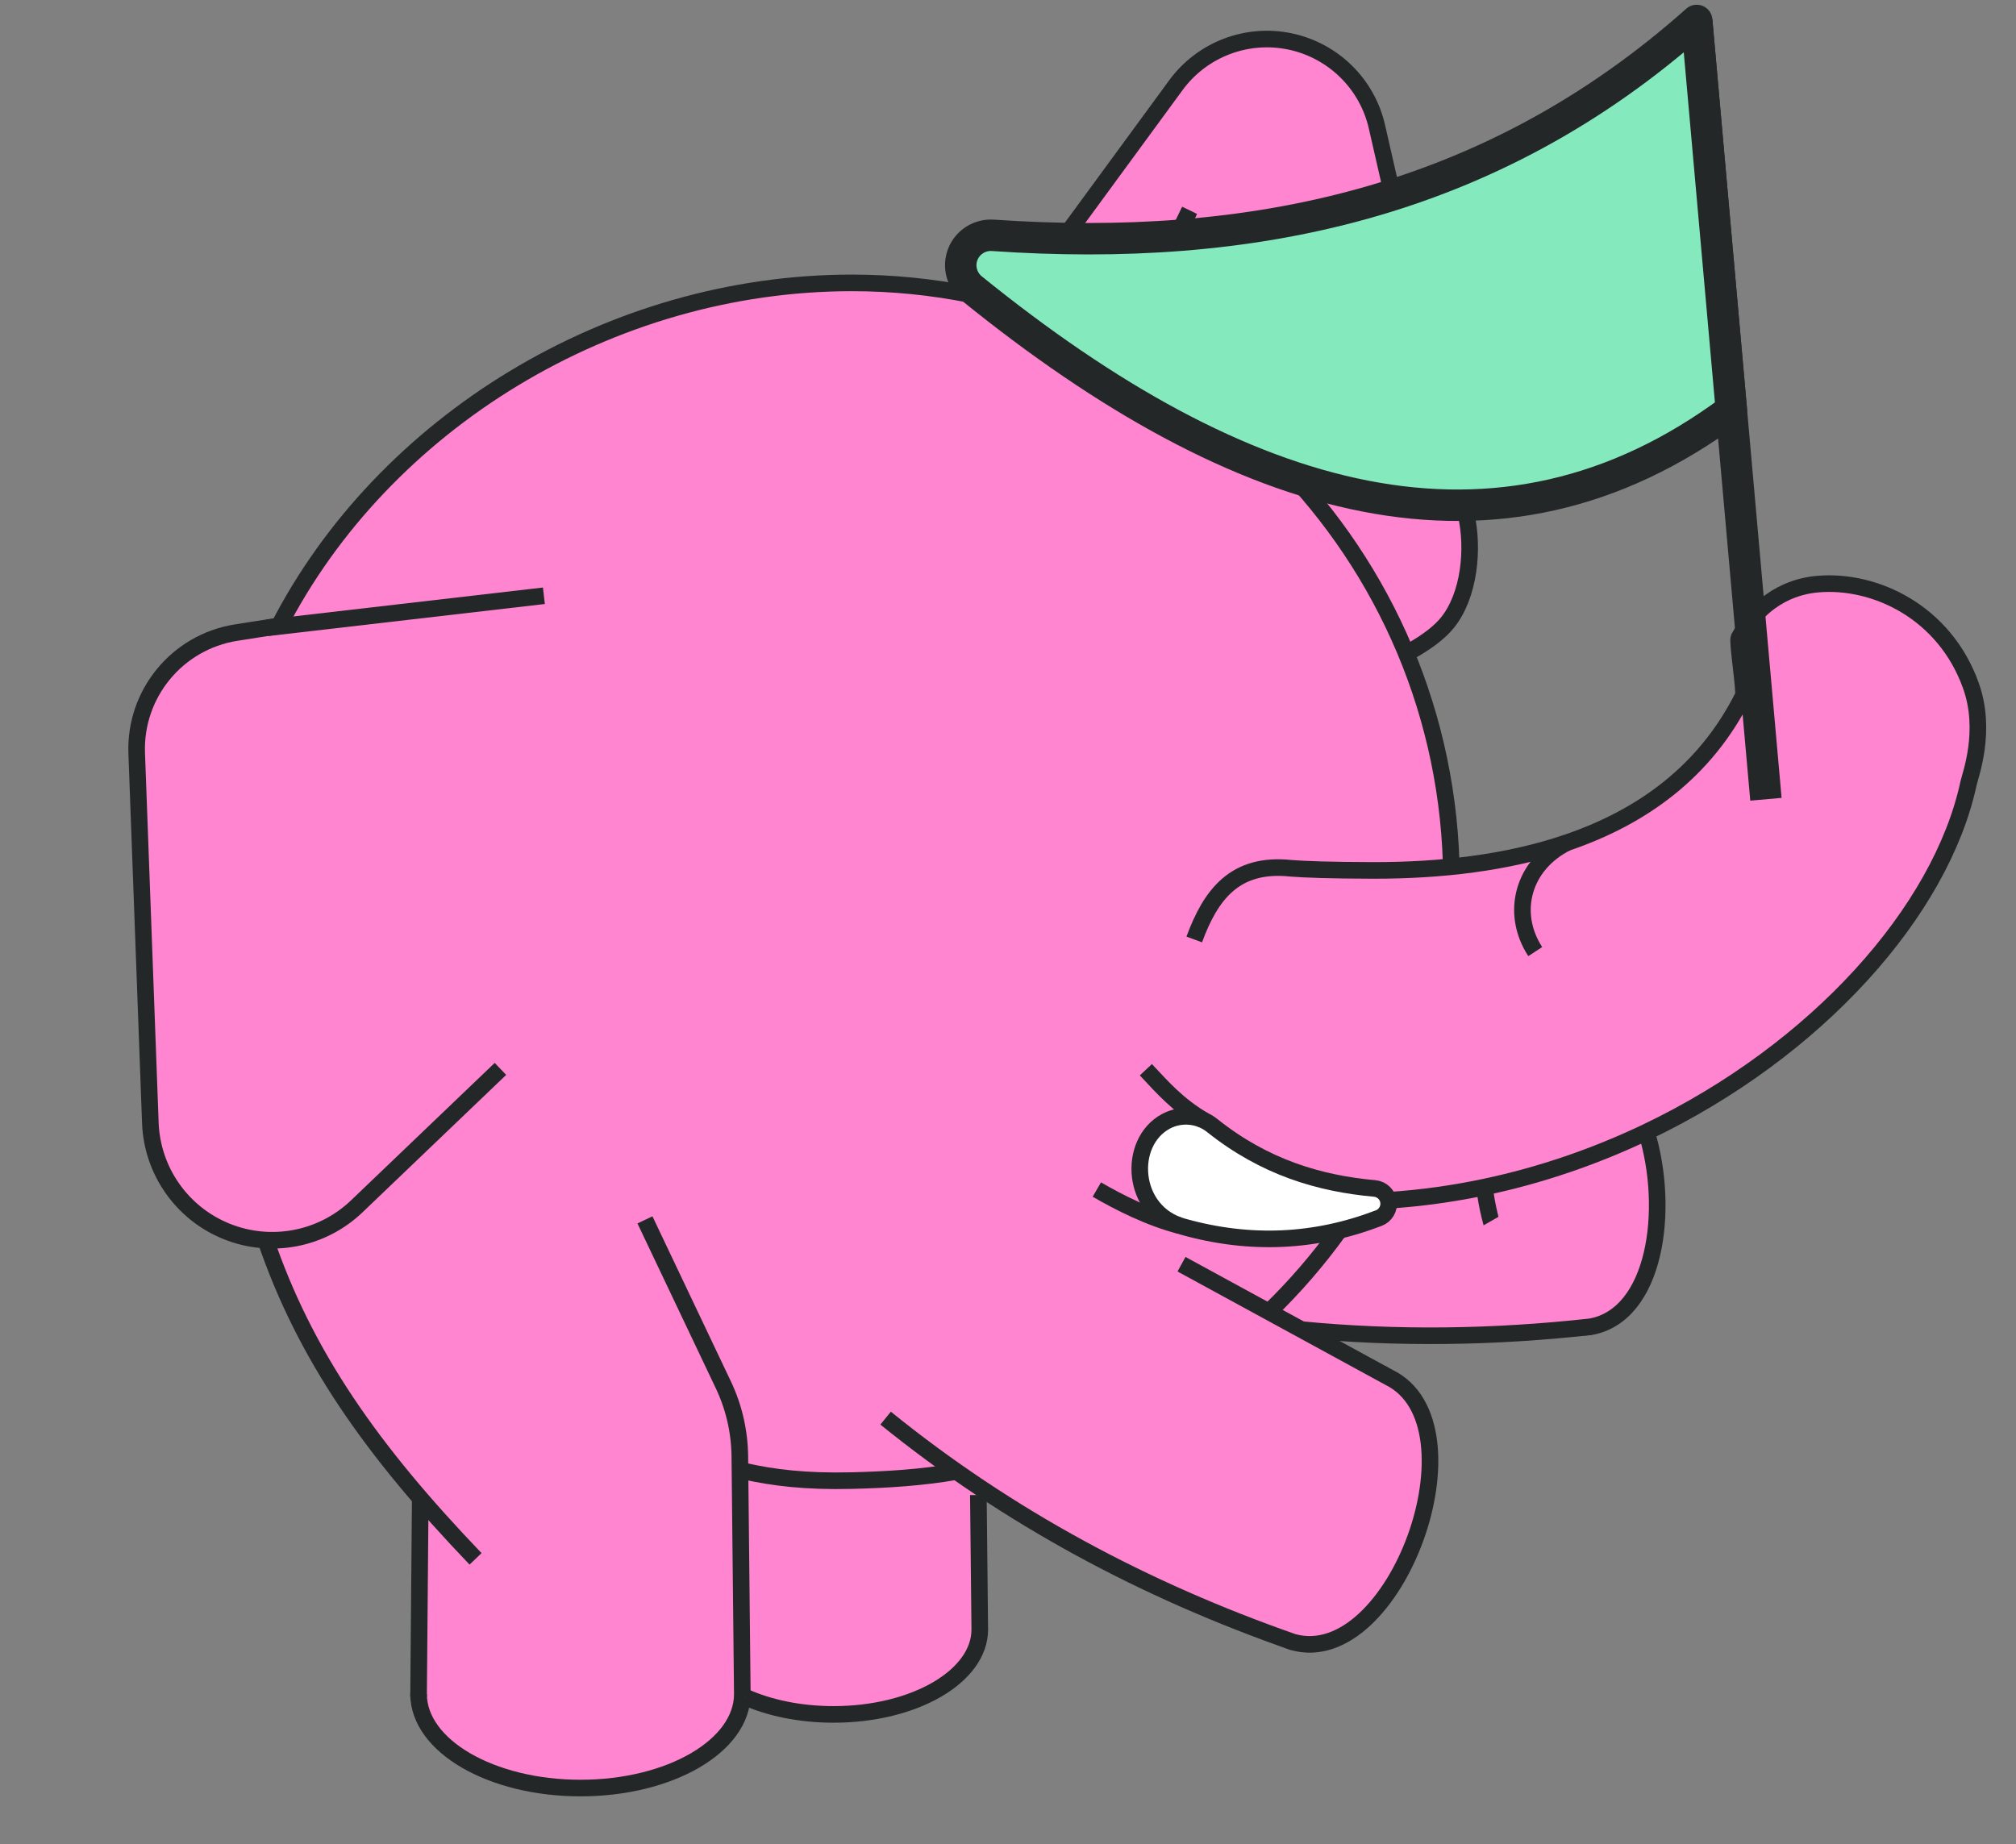 <svg width="47" height="43" viewBox="0 0 47 43" fill="none" xmlns="http://www.w3.org/2000/svg">
<rect x="0" y="0" width="47" height="43" fill="#808080" stroke="none"/>
<path fill-rule="evenodd" clip-rule="evenodd" d="M38.449 26.403C37.273 26.965 36.003 27.406 34.671 27.687C34.88 29.484 35.97 31.065 37.127 30.946C37.132 30.945 37.137 30.944 37.143 30.944C38.659 30.675 39.004 28.224 38.449 26.403Z" fill="#FF85D0"/>
<path fill-rule="evenodd" clip-rule="evenodd" d="M32.325 32.057C31.221 31.697 29.856 32.782 29.27 34.493C28.684 36.203 29.097 37.897 30.191 38.288C30.196 38.29 30.202 38.292 30.209 38.294C32.595 38.956 34.686 33.216 32.445 32.122L32.325 32.057Z" fill="#FF85D0"/>
<path fill-rule="evenodd" clip-rule="evenodd" d="M37.127 30.946C35.971 31.065 34.88 29.484 34.671 27.687C33.941 27.84 33.191 27.946 32.428 27.995C32.431 28.006 32.433 28.016 32.434 28.027C32.456 28.192 32.361 28.35 32.205 28.409C31.9 28.525 31.594 28.622 31.285 28.697C30.796 29.378 30.246 30.014 29.645 30.596L30.405 31.009C32.635 31.225 34.876 31.192 37.127 30.946Z" fill="#FF85D0"/>
<path fill-rule="evenodd" clip-rule="evenodd" d="M38.48 26.362C42.447 24.468 45.346 21.214 45.988 18.23C46.028 18.043 46.42 17.009 46.042 15.952C45.429 14.242 43.812 13.474 42.478 13.586C42.068 13.621 41.22 13.796 40.632 14.841C40.627 14.85 40.626 14.873 40.626 14.906L40.667 15.373C40.705 15.7 40.751 16.075 40.738 16.172C40.738 16.181 40.736 16.188 40.734 16.192C39.853 17.955 38.375 19.022 36.617 19.618C35.773 19.905 34.864 20.082 33.925 20.177C33.87 18.401 33.482 16.702 32.822 15.144C33.038 15.053 33.582 14.799 33.836 14.485C34.349 13.848 34.454 12.759 34.272 11.962C33.193 11.504 32.091 10.796 30.97 9.888C30.845 9.787 30.799 9.617 30.859 9.467C30.918 9.317 31.067 9.223 31.227 9.234C32.044 9.29 32.847 9.292 33.634 9.225L32.195 2.921C31.966 1.919 31.172 1.141 30.164 0.933C29.155 0.724 28.118 1.123 27.509 1.953L23.744 7.091C22.538 6.748 21.267 6.563 19.953 6.563C14.329 6.563 9.048 9.813 6.599 14.559L5.596 14.718C4.222 14.933 3.226 16.141 3.277 17.53L3.597 26.146C3.639 27.265 4.334 28.256 5.373 28.677C5.67 28.797 5.979 28.864 6.288 28.881C7.039 31.082 8.204 32.945 9.89 34.9L9.85 39.495C9.877 40.691 11.558 41.658 13.624 41.658C15.707 41.658 17.398 40.676 17.398 39.465C17.973 39.721 18.746 39.942 19.526 39.942C21.407 39.942 22.934 39.054 22.934 37.961L22.9 34.628C25.172 36.15 27.622 37.339 30.222 38.248C29.128 37.857 28.715 36.163 29.301 34.452C29.887 32.742 31.252 31.656 32.356 32.017L29.676 30.555C30.277 29.973 30.827 29.338 31.316 28.657C30.129 28.945 28.912 28.919 27.663 28.566C27.638 28.558 27.614 28.551 27.59 28.542C27.236 28.422 26.984 28.186 26.834 27.904C26.503 27.284 26.661 26.439 27.279 26.111C27.554 25.965 27.876 25.96 28.15 26.085C28.223 26.118 28.292 26.161 28.356 26.212C28.758 26.532 29.166 26.788 29.579 26.992C30.417 27.403 31.275 27.598 32.144 27.678C32.3 27.693 32.426 27.805 32.459 27.954C33.222 27.905 33.972 27.8 34.702 27.646C36.034 27.366 37.303 26.924 38.48 26.362Z" fill="#FF85D0"/>
<path fill-rule="evenodd" clip-rule="evenodd" d="M34.18 11.995C34.362 12.793 34.258 13.882 33.745 14.518C33.425 14.915 32.823 15.214 32.823 15.214M23.656 7.116C24.699 5.692 26.117 3.758 27.415 1.985C28.024 1.155 29.061 0.757 30.069 0.965C31.077 1.174 31.872 1.951 32.101 2.954C32.574 5.024 33.101 7.332 33.541 9.258" fill="#FF85D0"/>
<path d="M34.18 11.995C34.362 12.793 34.258 13.882 33.745 14.518C33.425 14.915 32.823 15.214 32.823 15.214M23.656 7.116C24.699 5.692 26.117 3.758 27.415 1.985C28.024 1.155 29.061 0.757 30.069 0.965C31.077 1.174 31.872 1.951 32.101 2.954C32.574 5.024 33.101 7.332 33.541 9.258" stroke="#242728" stroke-width="0.387" stroke-miterlimit="1.5" stroke-linejoin="round"/>
<path fill-rule="evenodd" clip-rule="evenodd" d="M32.281 32.054C31.175 31.676 29.798 32.766 29.209 34.485C28.619 36.205 29.039 37.908 30.145 38.286" fill="#FF85D0"/>
<path d="M32.281 32.054C31.175 31.676 29.798 32.766 29.209 34.485C28.619 36.205 29.039 37.908 30.145 38.286" stroke="#242728" stroke-width="0.387" stroke-miterlimit="1.5" stroke-linejoin="round"/>
<path fill-rule="evenodd" clip-rule="evenodd" d="M34.609 27.678C34.821 29.484 35.919 31.071 37.081 30.936L34.609 27.678Z" fill="#FF85D0"/>
<path d="M34.609 27.678C34.821 29.484 35.919 31.071 37.081 30.936" stroke="#242728" stroke-width="0.387" stroke-miterlimit="1.5" stroke-linejoin="round"/>
<path fill-rule="evenodd" clip-rule="evenodd" d="M27.545 29.477L32.382 32.115C34.623 33.211 32.534 38.95 30.147 38.288C26.695 37.082 23.506 35.382 20.647 33.066" fill="#FF85D0"/>
<path d="M27.545 29.477L32.382 32.115C34.623 33.211 32.534 38.95 30.147 38.288C26.695 37.082 23.506 35.382 20.647 33.066" stroke="#242728" stroke-width="0.387" stroke-miterlimit="1.5" stroke-linejoin="round"/>
<path fill-rule="evenodd" clip-rule="evenodd" d="M38.386 26.395C38.942 28.216 38.597 30.668 37.08 30.936C34.824 31.185 32.578 31.218 30.342 31.002" fill="#FF85D0"/>
<path d="M38.386 26.395C38.942 28.216 38.597 30.668 37.08 30.936C34.824 31.185 32.578 31.218 30.342 31.002" stroke="#242728" stroke-width="0.387" stroke-miterlimit="1.5" stroke-linejoin="round"/>
<path fill-rule="evenodd" clip-rule="evenodd" d="M14.598 13.319C14.598 13.319 8.878 14.219 5.506 14.75C4.132 14.966 3.136 16.175 3.187 17.564C3.269 19.792 3.394 23.189 3.505 26.18C3.546 27.299 4.24 28.29 5.279 28.71C6.318 29.131 7.507 28.903 8.317 28.128C10.075 26.447 11.667 24.923 11.667 24.923" fill="#FF85D0"/>
<path d="M14.598 13.319C14.598 13.319 8.878 14.219 5.506 14.75C4.132 14.966 3.136 16.175 3.187 17.564C3.269 19.792 3.394 23.189 3.505 26.18C3.546 27.299 4.24 28.29 5.279 28.71C6.318 29.131 7.507 28.903 8.317 28.128C10.075 26.447 11.667 24.923 11.667 24.923" stroke="#242728" stroke-width="0.387" stroke-miterlimit="1.5" stroke-linejoin="round"/>
<path fill-rule="evenodd" clip-rule="evenodd" d="M29.57 30.6C29.575 30.596 29.578 30.592 29.583 30.588C30.184 30.006 30.733 29.371 31.223 28.689M6.18 28.875C7.109 31.616 8.677 33.831 11.087 36.347L6.18 28.875ZM17.36 34.304C18.018 34.451 18.769 34.549 19.861 34.522C20.691 34.502 21.504 34.45 22.296 34.311M33.832 20.121C33.6 12.617 27.429 6.596 19.861 6.596C14.223 6.596 8.931 9.86 6.489 14.625" fill="#FF85D0"/>
<path d="M29.57 30.6C29.575 30.596 29.578 30.592 29.583 30.588C30.184 30.006 30.733 29.371 31.223 28.689M6.18 28.875C7.109 31.616 8.677 33.831 11.087 36.347M17.36 34.304C18.018 34.451 18.769 34.549 19.861 34.522C20.691 34.502 21.504 34.45 22.296 34.311M33.832 20.121C33.6 12.617 27.429 6.596 19.861 6.596C14.223 6.596 8.931 9.86 6.489 14.625" stroke="#242728" stroke-width="0.387" stroke-miterlimit="1.5" stroke-linejoin="round"/>
<path d="M12.68 13.891L6.235 14.638" stroke="#242728" stroke-width="0.387" stroke-miterlimit="1.5" stroke-linejoin="round"/>
<path d="M27.734 4.904L26.225 8.024" stroke="#242728" stroke-width="0.387" stroke-miterlimit="1.5" stroke-linejoin="round"/>
<path fill-rule="evenodd" clip-rule="evenodd" d="M27.842 21.905C28.227 20.858 28.789 20.108 30.092 20.245C30.415 20.27 30.987 20.293 32.002 20.295C33.578 20.298 35.138 20.121 36.524 19.65C38.282 19.054 39.76 17.988 40.64 16.224C40.685 16.135 40.497 14.963 40.539 14.873C41.126 13.829 41.975 13.653 42.385 13.619C43.719 13.506 45.336 14.274 45.948 15.985C46.327 17.042 45.934 18.075 45.894 18.262C45.252 21.247 42.354 24.5 38.386 26.395C37.21 26.956 35.941 27.398 34.608 27.679C33.878 27.832 33.129 27.938 32.366 27.987" fill="#FF85D0"/>
<path d="M27.842 21.905C28.227 20.858 28.789 20.108 30.092 20.245C30.415 20.27 30.987 20.293 32.002 20.295C33.578 20.298 35.138 20.121 36.524 19.65C38.282 19.054 39.76 17.988 40.64 16.224C40.685 16.135 40.497 14.963 40.539 14.873C41.126 13.829 41.975 13.653 42.385 13.619C43.719 13.506 45.336 14.274 45.948 15.985C46.327 17.042 45.934 18.075 45.894 18.262C45.252 21.247 42.354 24.5 38.386 26.395C37.21 26.956 35.941 27.398 34.608 27.679C33.878 27.832 33.129 27.938 32.366 27.987" stroke="#242728" stroke-width="0.387" stroke-miterlimit="1.5" stroke-linejoin="round"/>
<path fill-rule="evenodd" clip-rule="evenodd" d="M36.535 19.645C35.5 20.159 35.204 21.286 35.792 22.188L36.535 19.645Z" fill="#FF85D0"/>
<path d="M36.535 19.645C35.5 20.159 35.204 21.286 35.792 22.188" stroke="#242728" stroke-width="0.387" stroke-miterlimit="1.5" stroke-linejoin="round"/>
<path fill-rule="evenodd" clip-rule="evenodd" d="M15.036 28.443C15.036 28.443 16.235 30.968 16.865 32.292C17.111 32.811 17.241 33.377 17.248 33.952C17.267 35.707 17.306 39.499 17.306 39.499C17.306 40.709 15.616 41.692 13.533 41.691C11.45 41.691 9.759 40.708 9.758 39.497" fill="#FF85D0"/>
<path d="M15.036 28.443C15.036 28.443 16.235 30.968 16.865 32.292C17.111 32.811 17.241 33.377 17.248 33.952C17.267 35.707 17.306 39.499 17.306 39.499C17.306 40.709 15.616 41.692 13.533 41.691C11.45 41.691 9.759 40.708 9.758 39.497" stroke="#242728" stroke-width="0.387" stroke-miterlimit="1.5" stroke-linejoin="round"/>
<path fill-rule="evenodd" clip-rule="evenodd" d="M22.809 34.858C22.825 36.382 22.842 37.994 22.842 37.994C22.842 39.088 21.315 39.975 19.433 39.974C18.654 39.974 17.935 39.822 17.361 39.565" fill="#FF85D0"/>
<path d="M22.809 34.858C22.825 36.382 22.842 37.994 22.842 37.994C22.842 39.088 21.315 39.975 19.433 39.974C18.654 39.974 17.935 39.822 17.361 39.565" stroke="#242728" stroke-width="0.387" stroke-miterlimit="1.5" stroke-linejoin="round"/>
<path d="M9.797 34.995L9.758 39.566" stroke="#242728" stroke-width="0.387" stroke-miterlimit="1.5" stroke-linejoin="round"/>
<path d="M41.17 18.636L39.556 0.477" stroke="#242728" stroke-width="0.733" stroke-miterlimit="1.5" stroke-linejoin="round"/>
<path fill-rule="evenodd" clip-rule="evenodd" d="M39.556 0.477L40.364 9.556C34.931 13.597 28.951 11.823 22.657 6.727C22.421 6.535 22.335 6.212 22.447 5.928C22.559 5.645 22.842 5.466 23.147 5.487C29.114 5.897 34.718 4.783 39.556 0.477Z" fill="#84EABD" stroke="#242728" stroke-width="0.733" stroke-miterlimit="1.5" stroke-linejoin="round"/>
<path fill-rule="evenodd" clip-rule="evenodd" d="M27.186 26.143C27.534 25.96 27.957 25.999 28.263 26.245C29.48 27.215 30.754 27.595 32.052 27.711C32.217 27.727 32.35 27.855 32.372 28.019C32.394 28.184 32.299 28.343 32.143 28.402C30.667 28.968 29.144 29.044 27.57 28.599C26.365 28.258 26.268 26.632 27.186 26.143Z" fill="white" stroke="#242728" stroke-width="0.387" stroke-miterlimit="1.5" stroke-linejoin="round"/>
<path fill-rule="evenodd" clip-rule="evenodd" d="M28.057 26.118C27.447 25.754 27.121 25.375 26.714 24.942L28.057 26.118Z" fill="#FF85D0"/>
<path d="M28.057 26.118C27.447 25.754 27.121 25.375 26.714 24.942" stroke="#242728" stroke-width="0.387" stroke-miterlimit="1.5" stroke-linejoin="round"/>
<path fill-rule="evenodd" clip-rule="evenodd" d="M27.496 28.576C26.807 28.401 26.085 28.035 25.571 27.736L27.496 28.576Z" fill="#FF85D0"/>
<path d="M27.496 28.576C26.807 28.401 26.085 28.035 25.571 27.736" stroke="#242728" stroke-width="0.387" stroke-miterlimit="1.5" stroke-linejoin="round"/>
</svg>
